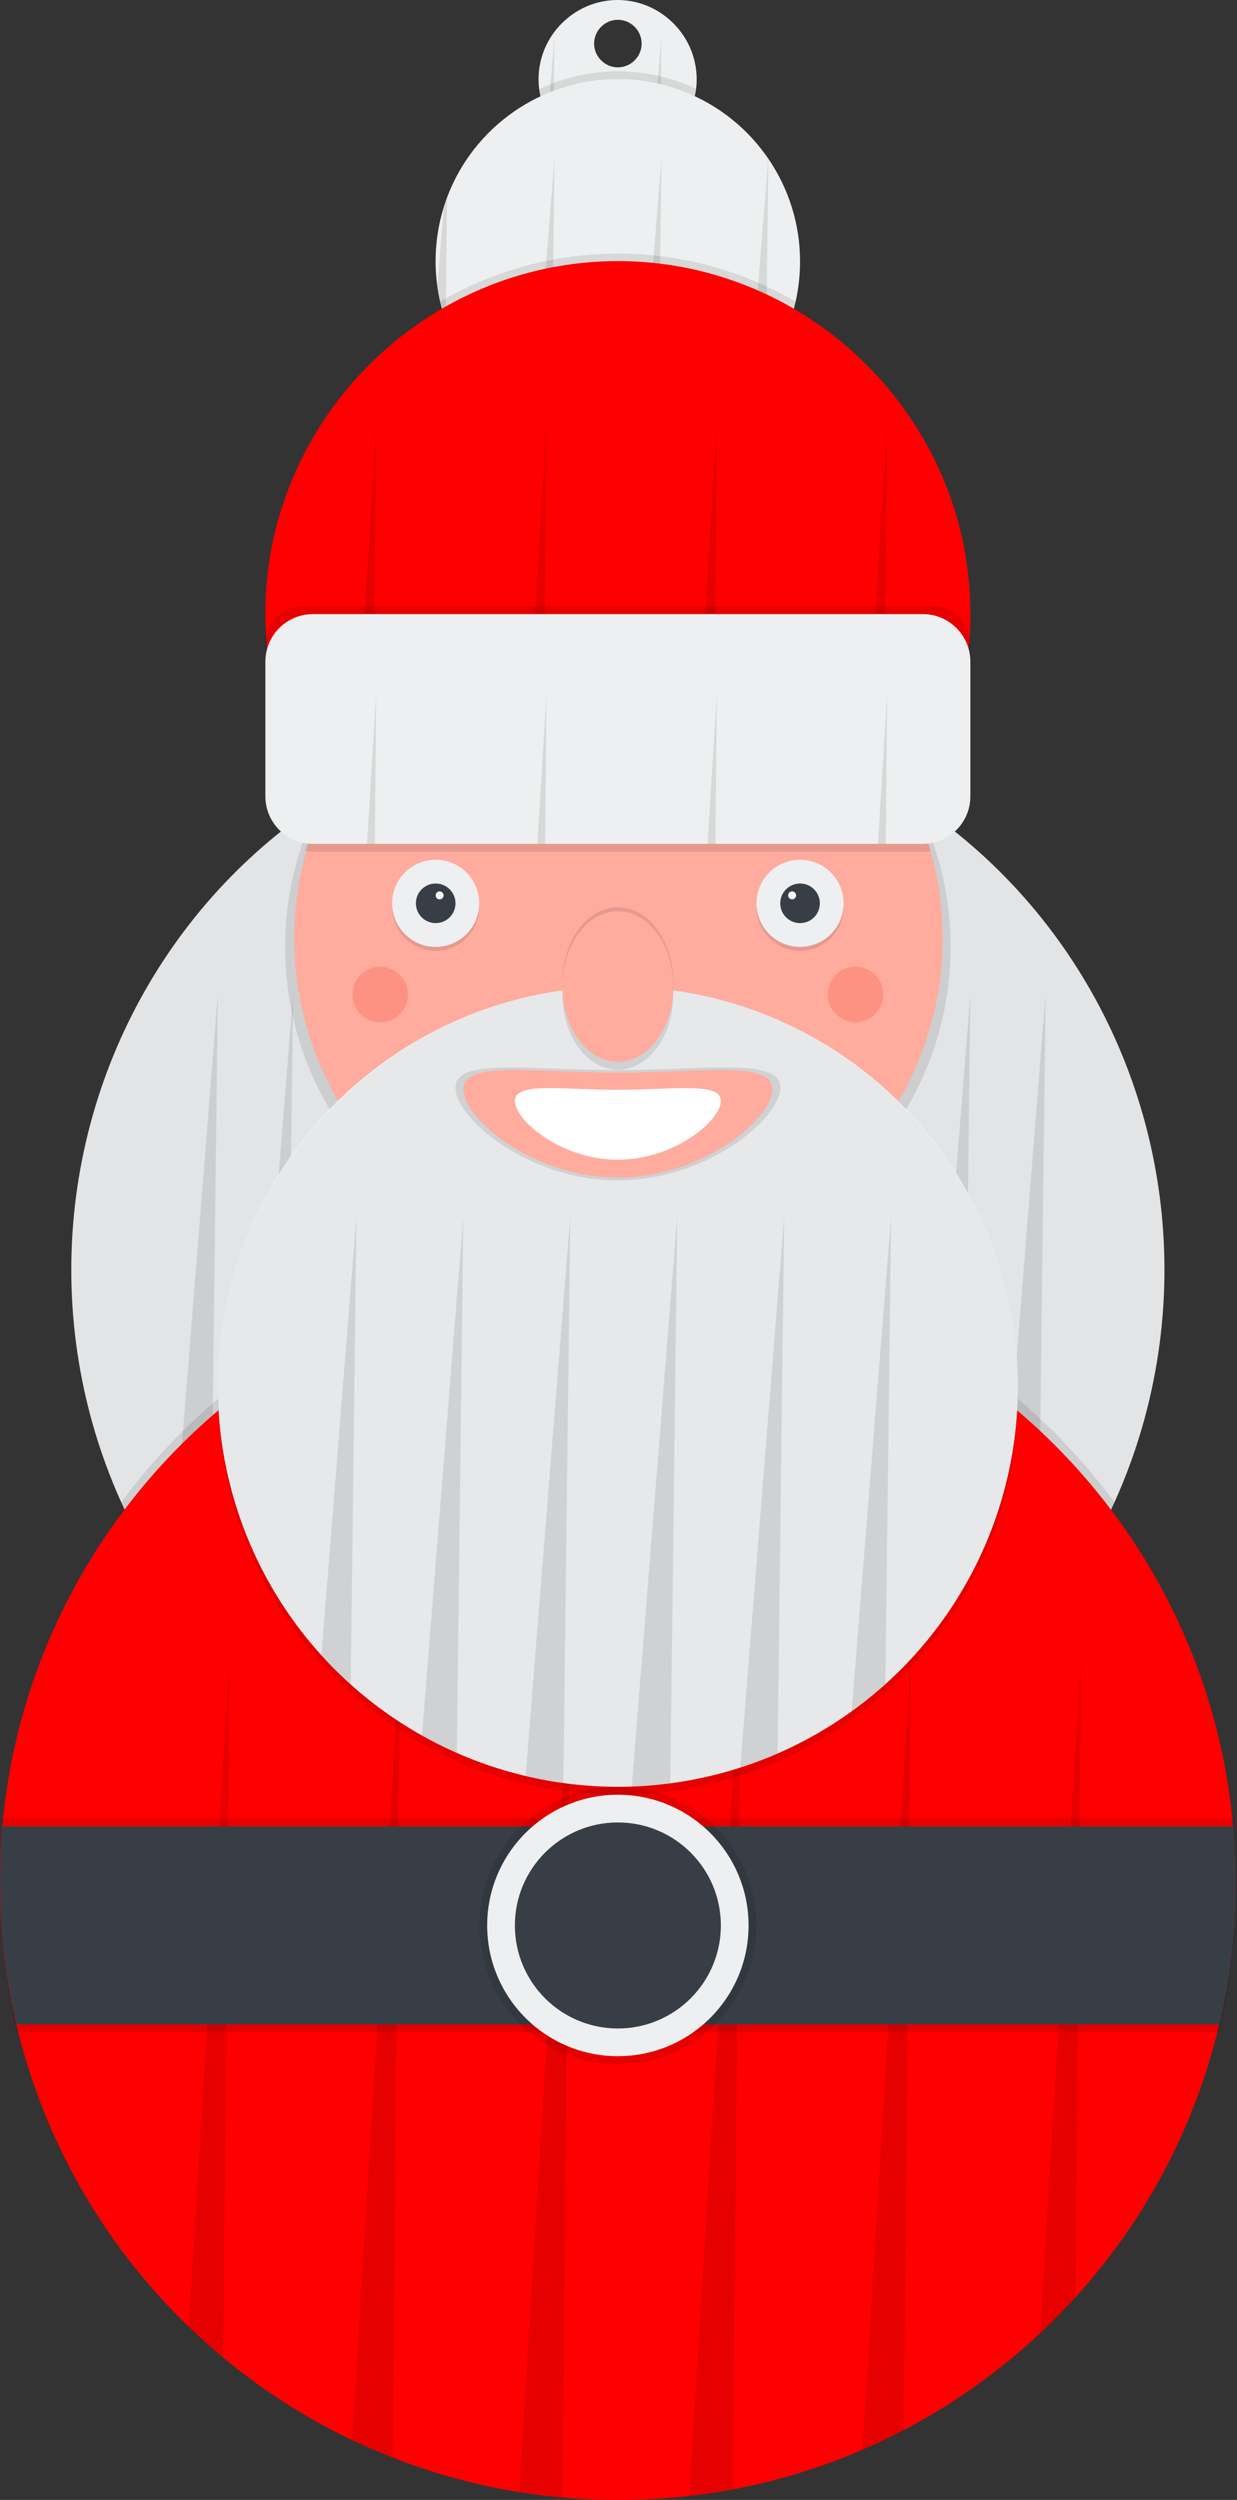 <?xml version="1.0" encoding="UTF-8" standalone="no"?>
<!DOCTYPE svg PUBLIC "-//W3C//DTD SVG 1.1//EN" "http://www.w3.org/Graphics/SVG/1.1/DTD/svg11.dtd">
<svg width="100%" height="100%" viewBox="0 0 393 794" version="1.1" xmlns="http://www.w3.org/2000/svg" xmlns:xlink="http://www.w3.org/1999/xlink" xml:space="preserve" xmlns:serif="http://www.serif.com/" style="fill-rule:evenodd;clip-rule:evenodd;stroke-linejoin:round;stroke-miterlimit:2;">
    <rect x="0" y="0" width="393" height="794" fill="#333333" stroke="none"/>
    <g transform="matrix(1,0,0,1,-403.7,-53)">
        <path d="M600,53C599.98,53 599.96,53 599.941,53C586.149,53 574.801,64.349 574.801,78.14C574.801,79.196 574.867,80.252 575,81.3C575.393,84.35 576.349,87.3 577.82,90C578.325,90.951 578.889,91.87 579.51,92.75C586.62,102.654 599.949,106.047 610.93,100.75C611.785,100.344 612.614,99.883 613.41,99.37C620.645,94.754 625.037,86.742 625.037,78.16C625.037,64.404 613.756,53.067 600,53ZM600,74.39C595.858,74.39 592.45,70.982 592.45,66.84C592.45,62.698 595.858,59.29 600,59.29C604.142,59.29 607.55,62.698 607.55,66.84C607.55,70.982 604.142,74.39 600,74.39Z" style="fill:rgb(238,239,240);fill-rule:nonzero;"/>
    </g>
    <g transform="matrix(1,0,0,1,-403.7,-53)">
        <path d="M579.87,64.32L579.51,92.79C578.888,91.897 578.324,90.965 577.82,90L579.87,64.32Z" style="fill-opacity:0.1;fill-rule:nonzero;"/>
    </g>
    <g transform="matrix(1,0,0,1,-403.7,-53)">
        <path d="M613.84,64.32L613.41,99.46C612.614,99.973 611.785,100.434 610.93,100.84L613.84,64.32Z" style="fill-opacity:0.1;fill-rule:nonzero;"/>
    </g>
    <g transform="matrix(1,0,0,1,-403.7,-53)">
        <path d="M625,81.3C623.413,93.817 612.647,103.303 600.03,103.303C587.413,103.303 576.647,93.817 575.06,81.3C590.844,73.771 609.216,73.771 625,81.3Z" style="fill-opacity:0.1;fill-rule:nonzero;"/>
    </g>
    <g transform="matrix(1,0,0,1,-403.7,-53)">
        <path d="M657.88,136.05C657.881,140.339 657.408,144.615 656.47,148.8C654.768,156.369 651.546,163.514 647,169.8C645.466,171.907 643.796,173.911 642,175.8C634.111,184.136 623.916,189.937 612.72,192.46C610.705,192.915 608.665,193.249 606.61,193.46C604.407,193.727 602.189,193.857 599.97,193.85C592.718,193.857 585.53,192.5 578.78,189.85C576.848,189.1 574.962,188.239 573.13,187.27C560.044,180.405 550.06,168.796 545.23,154.83C544.536,152.829 543.958,150.788 543.5,148.72C543.14,147.13 542.85,145.52 542.63,143.88C542.273,141.258 542.092,138.616 542.09,135.97C542.085,130.24 542.931,124.541 544.6,119.06C544.93,117.95 545.31,116.86 545.71,115.77C554.137,93.178 575.837,78.112 599.949,78.112C619.087,78.112 637.029,87.602 647.8,103.42C654.379,113.027 657.895,124.406 657.88,136.05Z" style="fill:rgb(238,239,240);fill-rule:nonzero;"/>
    </g>
    <g transform="matrix(1,0,0,1,-403.7,-53)">
        <path d="M545.74,115.85L545.26,154.91C544.566,152.909 543.988,150.868 543.53,148.8C543.17,147.21 542.88,145.6 542.66,143.96L544.66,119.14C545,118 545.34,116.94 545.74,115.85Z" style="fill-opacity:0.1;fill-rule:nonzero;"/>
    </g>
    <g transform="matrix(1,0,0,1,-403.7,-53)">
        <path d="M579.87,103.33L578.81,189.93C576.878,189.18 574.992,188.319 573.16,187.35L579.87,103.33Z" style="fill-opacity:0.1;fill-rule:nonzero;"/>
    </g>
    <g transform="matrix(1,0,0,1,-403.7,-53)">
        <path d="M613.84,103.33L612.75,192.52C610.735,192.975 608.695,193.309 606.64,193.52L613.84,103.33Z" style="fill-opacity:0.1;fill-rule:nonzero;"/>
    </g>
    <g transform="matrix(1,0,0,1,-403.7,-53)">
        <path d="M647.82,103.33L647.82,103.43L647,169.85C645.466,171.957 643.796,173.961 642,175.85L647.77,103.41L647.82,103.33Z" style="fill-opacity:0.1;fill-rule:nonzero;"/>
    </g>
    <g transform="matrix(1,0,0,1,-403.7,-53)">
        <path d="M656.47,148.8C650.534,175.105 626.966,193.947 600,193.947C573.034,193.947 549.466,175.105 543.53,148.8C578.379,128.466 621.621,128.466 656.47,148.8Z" style="fill-opacity:0.1;fill-rule:nonzero;"/>
    </g>
    <g transform="matrix(1,0,0,1,-403.7,-53)">
        <path d="M712,248C712.045,275.111 702.199,301.33 684.32,321.71C681.96,324.39 679.5,326.96 676.91,329.4C663.654,341.963 647.513,351.081 629.91,355.95C627.02,356.77 624.06,357.45 621.08,358C606.096,360.857 590.686,360.635 575.79,357.35C572.87,356.72 569.99,355.95 567.16,355.08C550.175,349.863 534.678,340.667 521.96,328.26C519.57,325.97 517.29,323.54 515.13,321.01C497.631,300.689 488,274.744 488,247.927C488,186.486 538.559,135.927 600,135.927C661.441,135.927 712,186.486 712,247.927C712,247.952 712,247.976 712,248Z" style="fill:rgb(255,0,0);fill-rule:nonzero;"/>
    </g>
    <path d="M118.22,275.3L119.53,134.64L111.39,268.05L118.22,275.3Z" style="fill-opacity:0.1;fill-rule:nonzero;"/>
    <g transform="matrix(1,0,0,1,-403.7,-53)">
        <path d="M577.34,187.64L575.75,357.39C572.83,356.76 569.95,355.99 567.12,355.12L577.34,187.64Z" style="fill-opacity:0.1;fill-rule:nonzero;"/>
    </g>
    <g transform="matrix(1,0,0,1,-403.7,-53)">
        <path d="M631.45,187.64L629.87,356C626.98,356.82 624.02,357.5 621.04,358.05L631.45,187.64Z" style="fill-opacity:0.1;fill-rule:nonzero;"/>
    </g>
    <path d="M280.61,268.75L281.85,134.64L273.19,276.44L280.61,268.75Z" style="fill-opacity:0.1;fill-rule:nonzero;"/>
    <ellipse cx="196.3" cy="403.29" rx="173.65" ry="176.79" style="fill:rgb(238,239,240);"/>
    <g transform="matrix(1,0,0,1,-403.7,-53)">
        <path d="M773.65,456.29C773.698,481.76 768.297,506.949 757.81,530.16C730.34,590.92 670,633.09 600,633.09C530,633.09 469.66,590.92 442.19,530.16C431.703,506.949 426.302,481.76 426.35,456.29C426.35,358.65 504.09,279.5 600,279.5C695.91,279.5 773.65,358.65 773.65,456.29Z" style="fill-opacity:0.05;fill-rule:nonzero;"/>
    </g>
    <path d="M69.21,315.84L52.85,520.95L66.7,520.95L69.21,315.84Z" style="fill-opacity:0.1;fill-rule:nonzero;"/>
    <path d="M93.11,315.84L76.75,520.95L90.6,520.95L93.11,315.84Z" style="fill-opacity:0.1;fill-rule:nonzero;"/>
    <path d="M308.29,315.84L291.93,520.95L305.78,520.95L308.29,315.84Z" style="fill-opacity:0.1;fill-rule:nonzero;"/>
    <path d="M332.19,315.84L315.83,520.95L329.68,520.95L332.19,315.84Z" style="fill-opacity:0.1;fill-rule:nonzero;"/>
    <g transform="matrix(1,0,0,1,-403.7,-53)">
        <path d="M757.81,530.16C730.34,590.92 670,633.09 600,633.09C530,633.09 469.66,590.92 442.19,530.16C479.185,480.174 537.812,450.627 600,450.627C662.188,450.627 720.815,480.174 757.81,530.16Z" style="fill-opacity:0.1;fill-rule:nonzero;"/>
    </g>
    <g transform="matrix(1,0,0,1,-403.7,-53)">
        <path d="M796.3,650.7C796.382,699.511 778.179,746.625 745.3,782.7C741.733,786.653 737.993,790.453 734.08,794.1C721.108,806.247 706.549,816.578 690.8,824.81C686.54,827.05 682.18,829.13 677.72,831.05C664.494,836.757 650.677,840.98 636.52,843.64C631.96,844.5 627.353,845.197 622.7,845.73C615.164,846.593 607.585,847.017 600,847C594.06,847 588.193,846.74 582.4,846.22C577.78,845.8 573.2,845.22 568.68,844.51C554.896,842.304 541.391,838.616 528.4,833.51C524.053,831.837 519.78,830 515.58,828C500.873,820.992 487.1,812.173 474.58,801.75C470.807,798.63 467.163,795.367 463.65,791.96C425.265,755.04 403.579,703.998 403.65,650.74C403.65,644.8 403.91,638.93 404.43,633.13C413.34,532.96 497.43,454.44 599.95,454.44C702.47,454.44 786.56,532.96 795.47,633.13C796.017,638.903 796.293,644.76 796.3,650.7Z" style="fill:rgb(255,0,0);fill-rule:nonzero;"/>
    </g>
    <g transform="matrix(1,0,0,1,-403.7,-53)">
        <path d="M476.67,579L474.6,801.71C470.827,798.59 467.183,795.327 463.67,791.92L476.67,579Z" style="fill-opacity:0.1;fill-rule:nonzero;"/>
    </g>
    <g transform="matrix(1,0,0,1,-403.7,-53)">
        <path d="M530.78,579L528.4,833.52C524.053,831.84 519.78,830 515.58,828L530.78,579Z" style="fill-opacity:0.1;fill-rule:nonzero;"/>
    </g>
    <path d="M178.69,793.22L181.19,525.98L164.98,791.51L178.69,793.22Z" style="fill-opacity:0.1;fill-rule:nonzero;"/>
    <path d="M232.83,790.6L235.29,525.98L219.01,792.69L232.83,790.6Z" style="fill-opacity:0.1;fill-rule:nonzero;"/>
    <g transform="matrix(1,0,0,1,-403.7,-53)">
        <path d="M693.1,579L690.81,824.79C686.55,827.03 682.19,829.11 677.73,831.03L693.1,579Z" style="fill-opacity:0.1;fill-rule:nonzero;"/>
    </g>
    <g transform="matrix(1,0,0,1,-403.7,-53)">
        <path d="M747.21,579L745.31,782.68C741.743,786.633 738.003,790.433 734.09,794.08L747.21,579Z" style="fill-opacity:0.1;fill-rule:nonzero;"/>
    </g>
    <g transform="matrix(1,0,0,1,-403.7,-53)">
        <path d="M705.7,353.74C705.7,410.74 658.38,456.92 600,456.92C541.62,456.92 494.3,410.73 494.3,353.74C494.297,344.307 495.613,334.919 498.21,325.85C508.61,289.58 538.81,261.38 576.73,253.07C592.062,249.723 607.938,249.723 623.27,253.07C661.19,261.38 691.39,289.58 701.79,325.85C704.387,334.919 705.703,344.307 705.7,353.74Z" style="fill-opacity:0.1;fill-rule:nonzero;"/>
    </g>
    <g transform="matrix(1,0,0,1,-403.7,-53)">
        <path d="M703.18,351.22C703.112,407.677 656.637,454.095 600.18,454.095C543.676,454.095 497.18,407.599 497.18,351.095C497.18,294.591 543.676,248.095 600.18,248.095C646.237,248.095 686.959,278.987 699.37,323.34C701.907,332.416 703.189,341.796 703.18,351.22Z" style="fill:rgb(255,171,158);fill-rule:nonzero;"/>
    </g>
    <path d="M308.29,204.52C308.29,197.897 302.913,192.52 296.29,192.52L96.31,192.52C89.687,192.52 84.31,197.897 84.31,204.52L84.31,253.5C84.31,260.123 89.687,265.5 96.31,265.5L296.29,265.5C302.913,265.5 308.29,260.123 308.29,253.5L308.29,204.52Z" style="fill-opacity:0.1;"/>
    <g transform="matrix(1,0,0,1,-403.7,-53)">
        <path d="M699.37,323.34C698.549,323.467 697.72,323.534 696.89,323.54L503.11,323.54C502.28,323.534 501.451,323.467 500.63,323.34C510.881,286.903 540.37,258.907 577.29,250.56L622.71,250.56C659.63,258.907 689.119,286.903 699.37,323.34Z" style="fill-opacity:0.1;fill-rule:nonzero;"/>
    </g>
    <path d="M308.29,210.14C308.29,201.806 301.524,195.04 293.19,195.04L99.41,195.04C91.076,195.04 84.31,201.806 84.31,210.14L84.31,252.92C84.31,261.254 91.076,268.02 99.41,268.02L293.19,268.02C301.524,268.02 308.29,261.254 308.29,252.92L308.29,210.14Z" style="fill:rgb(238,239,240);"/>
    <circle cx="196.3" cy="442.93" r="127.09" style="fill-opacity:0.1;"/>
    <circle cx="196.3" cy="440.41" r="127.09" style="fill:rgb(238,239,240);"/>
    <g transform="matrix(1,0,0,1,-403.7,-53)">
        <path d="M727.09,493.41C727.095,543.902 697.032,589.816 650.75,610C646.872,611.703 642.907,613.199 638.87,614.48C631.634,616.819 624.2,618.493 616.66,619.48C612.66,620.01 608.56,620.35 604.42,620.48C602.94,620.53 601.47,620.55 600,620.55C594.21,620.551 588.427,620.16 582.69,619.38C578.655,618.84 574.65,618.095 570.69,617.15C563.188,615.391 555.866,612.938 548.82,609.82C545.031,608.171 541.333,606.321 537.74,604.28C529.622,599.711 522.038,594.25 515.13,588C488.298,563.907 472.95,529.498 472.95,493.437C472.95,423.717 530.32,366.347 600.04,366.347C669.749,366.347 727.115,423.701 727.13,493.41L727.09,493.41Z" style="fill-opacity:0.03;fill-rule:nonzero;"/>
    </g>
    <g transform="matrix(1,0,0,1,-403.7,-53)">
        <path d="M651.59,398.48C651.59,408.15 628.49,427.91 600,427.91C571.51,427.91 548.41,408.15 548.41,398.48C548.41,388.81 571.51,392.86 600,392.86C628.49,392.86 651.59,388.8 651.59,398.48Z" style="fill-opacity:0.1;fill-rule:nonzero;"/>
    </g>
    <g transform="matrix(1,0,0,1,-403.7,-53)">
        <path d="M649.07,399C649.07,408.2 627.07,427 600,427C572.93,427 550.93,408.21 550.93,399C550.93,389.79 572.93,393.66 600,393.66C627.07,393.66 649.07,389.83 649.07,399Z" style="fill:rgb(255,171,158);fill-rule:nonzero;"/>
    </g>
    <g transform="matrix(1,0,0,1,-403.7,-53)">
        <path d="M632.72,402.68C632.72,408.82 618.07,421.34 600,421.34C581.93,421.34 567.28,408.82 567.28,402.68C567.28,396.54 581.93,399.12 600,399.12C618.07,399.12 632.72,396.54 632.72,402.68Z" style="fill:white;fill-rule:nonzero;"/>
    </g>
    <g transform="matrix(1,0,0,1,-403.7,-53)">
        <path d="M796.3,648.19C796.314,663.439 794.552,678.638 791.05,693.48L409,693.48C405.498,678.638 403.736,663.439 403.75,648.19C403.75,642.25 404.01,636.377 404.53,630.57L795.53,630.57C796.037,636.37 796.293,642.243 796.3,648.19Z" style="fill-opacity:0.1;fill-rule:nonzero;"/>
    </g>
    <g transform="matrix(1,0,0,1,-403.7,-53)">
        <path d="M796.3,653.22C796.313,668.472 794.551,683.675 791.05,698.52L409,698.52C405.499,683.675 403.737,668.472 403.75,653.22C403.75,647.28 404.01,641.407 404.53,635.6L795.53,635.6C796.037,641.4 796.293,647.273 796.3,653.22Z" style="fill-opacity:0.1;fill-rule:nonzero;"/>
    </g>
    <g transform="matrix(1,0,0,1,-403.7,-53)">
        <path d="M796.3,650.7C796.314,665.953 794.552,681.155 791.05,696L409,696C405.498,681.155 403.736,665.953 403.75,650.7C403.75,644.76 404.01,638.89 404.53,633.09L795.53,633.09C796.037,638.89 796.293,644.76 796.3,650.7Z" style="fill:rgb(55,62,70);fill-rule:nonzero;"/>
    </g>
    <circle cx="138.42" cy="288.16" r="13.84" style="fill-opacity:0.1;"/>
    <circle cx="138.42" cy="286.9" r="13.84" style="fill:rgb(238,239,240);"/>
    <circle cx="254.18" cy="288.16" r="13.84" style="fill-opacity:0.1;"/>
    <circle cx="254.18" cy="286.9" r="13.84" style="fill:rgb(238,239,240);"/>
    <circle cx="138.42" cy="286.9" r="6.29" style="fill:rgb(55,62,70);"/>
    <circle cx="254.18" cy="286.9" r="6.29" style="fill:rgb(55,62,70);"/>
    <circle cx="139.67" cy="284.38" r="1.26" style="fill:white;"/>
    <circle cx="251.66" cy="284.38" r="1.26" style="fill:white;"/>
    <ellipse cx="196.3" cy="315.84" rx="17.62" ry="23.91" style="fill-opacity:0.1;"/>
    <ellipse cx="196.3" cy="312.06" rx="17.62" ry="23.91" style="fill-opacity:0.1;"/>
    <ellipse cx="196.3" cy="313.32" rx="17.62" ry="23.91" style="fill:rgb(255,171,158);"/>
    <circle cx="196.3" cy="611.54" r="44.04" style="fill-opacity:0.1;"/>
    <circle cx="196.3" cy="611.54" r="41.52" style="fill:rgb(238,239,240);"/>
    <circle cx="196.3" cy="611.54" r="32.72" style="fill:rgb(55,62,70);"/>
    <circle cx="120.8" cy="315.84" r="8.81" style="fill:rgb(247,88,66);fill-opacity:0.3;"/>
    <circle cx="271.8" cy="315.84" r="8.81" style="fill:rgb(247,88,66);fill-opacity:0.3;"/>
    <g transform="matrix(1,0,0,1,-403.7,-53)">
        <path d="M516.94,439.3L515.13,588C511.866,585.076 508.755,581.985 505.81,578.74L516.94,439.3Z" style="fill-opacity:0.1;fill-rule:nonzero;"/>
    </g>
    <g transform="matrix(1,0,0,1,-403.7,-53)">
        <path d="M550.91,439.3L548.84,609.77C545.051,608.121 541.353,606.271 537.76,604.23L550.91,439.3Z" style="fill-opacity:0.1;fill-rule:nonzero;"/>
    </g>
    <g transform="matrix(1,0,0,1,-403.7,-53)">
        <path d="M584.89,439.3L582.69,619.3C578.655,618.76 574.65,618.015 570.69,617.07L584.89,439.3Z" style="fill-opacity:0.1;fill-rule:nonzero;"/>
    </g>
    <g transform="matrix(1,0,0,1,-403.7,-53)">
        <path d="M618.86,439.3L616.66,619.42C612.66,619.95 608.56,620.29 604.42,620.42L618.86,439.3Z" style="fill-opacity:0.1;fill-rule:nonzero;"/>
    </g>
    <g transform="matrix(1,0,0,1,-403.7,-53)">
        <path d="M652.84,439.3L650.75,610C646.872,611.703 642.907,613.199 638.87,614.48L652.84,439.3Z" style="fill-opacity:0.1;fill-rule:nonzero;"/>
    </g>
    <g transform="matrix(1,0,0,1,-403.7,-53)">
        <path d="M686.81,439.3L685,587.89C681.582,590.971 678,593.865 674.27,596.56L686.81,439.3Z" style="fill-opacity:0.1;fill-rule:nonzero;"/>
    </g>
    <path d="M116.61,268.02L119.53,220.21L119.09,268.02L116.61,268.02Z" style="fill-opacity:0.1;fill-rule:nonzero;"/>
    <path d="M173.19,268.02L173.64,220.21L170.72,268.02L173.19,268.02Z" style="fill-opacity:0.1;fill-rule:nonzero;"/>
    <path d="M227.74,220.21L227.29,268.02L224.82,268.02L227.74,220.21Z" style="fill-opacity:0.1;fill-rule:nonzero;"/>
    <path d="M278.93,268.02L281.85,220.21L281.41,268.02L278.93,268.02Z" style="fill-opacity:0.1;fill-rule:nonzero;"/>
</svg>

